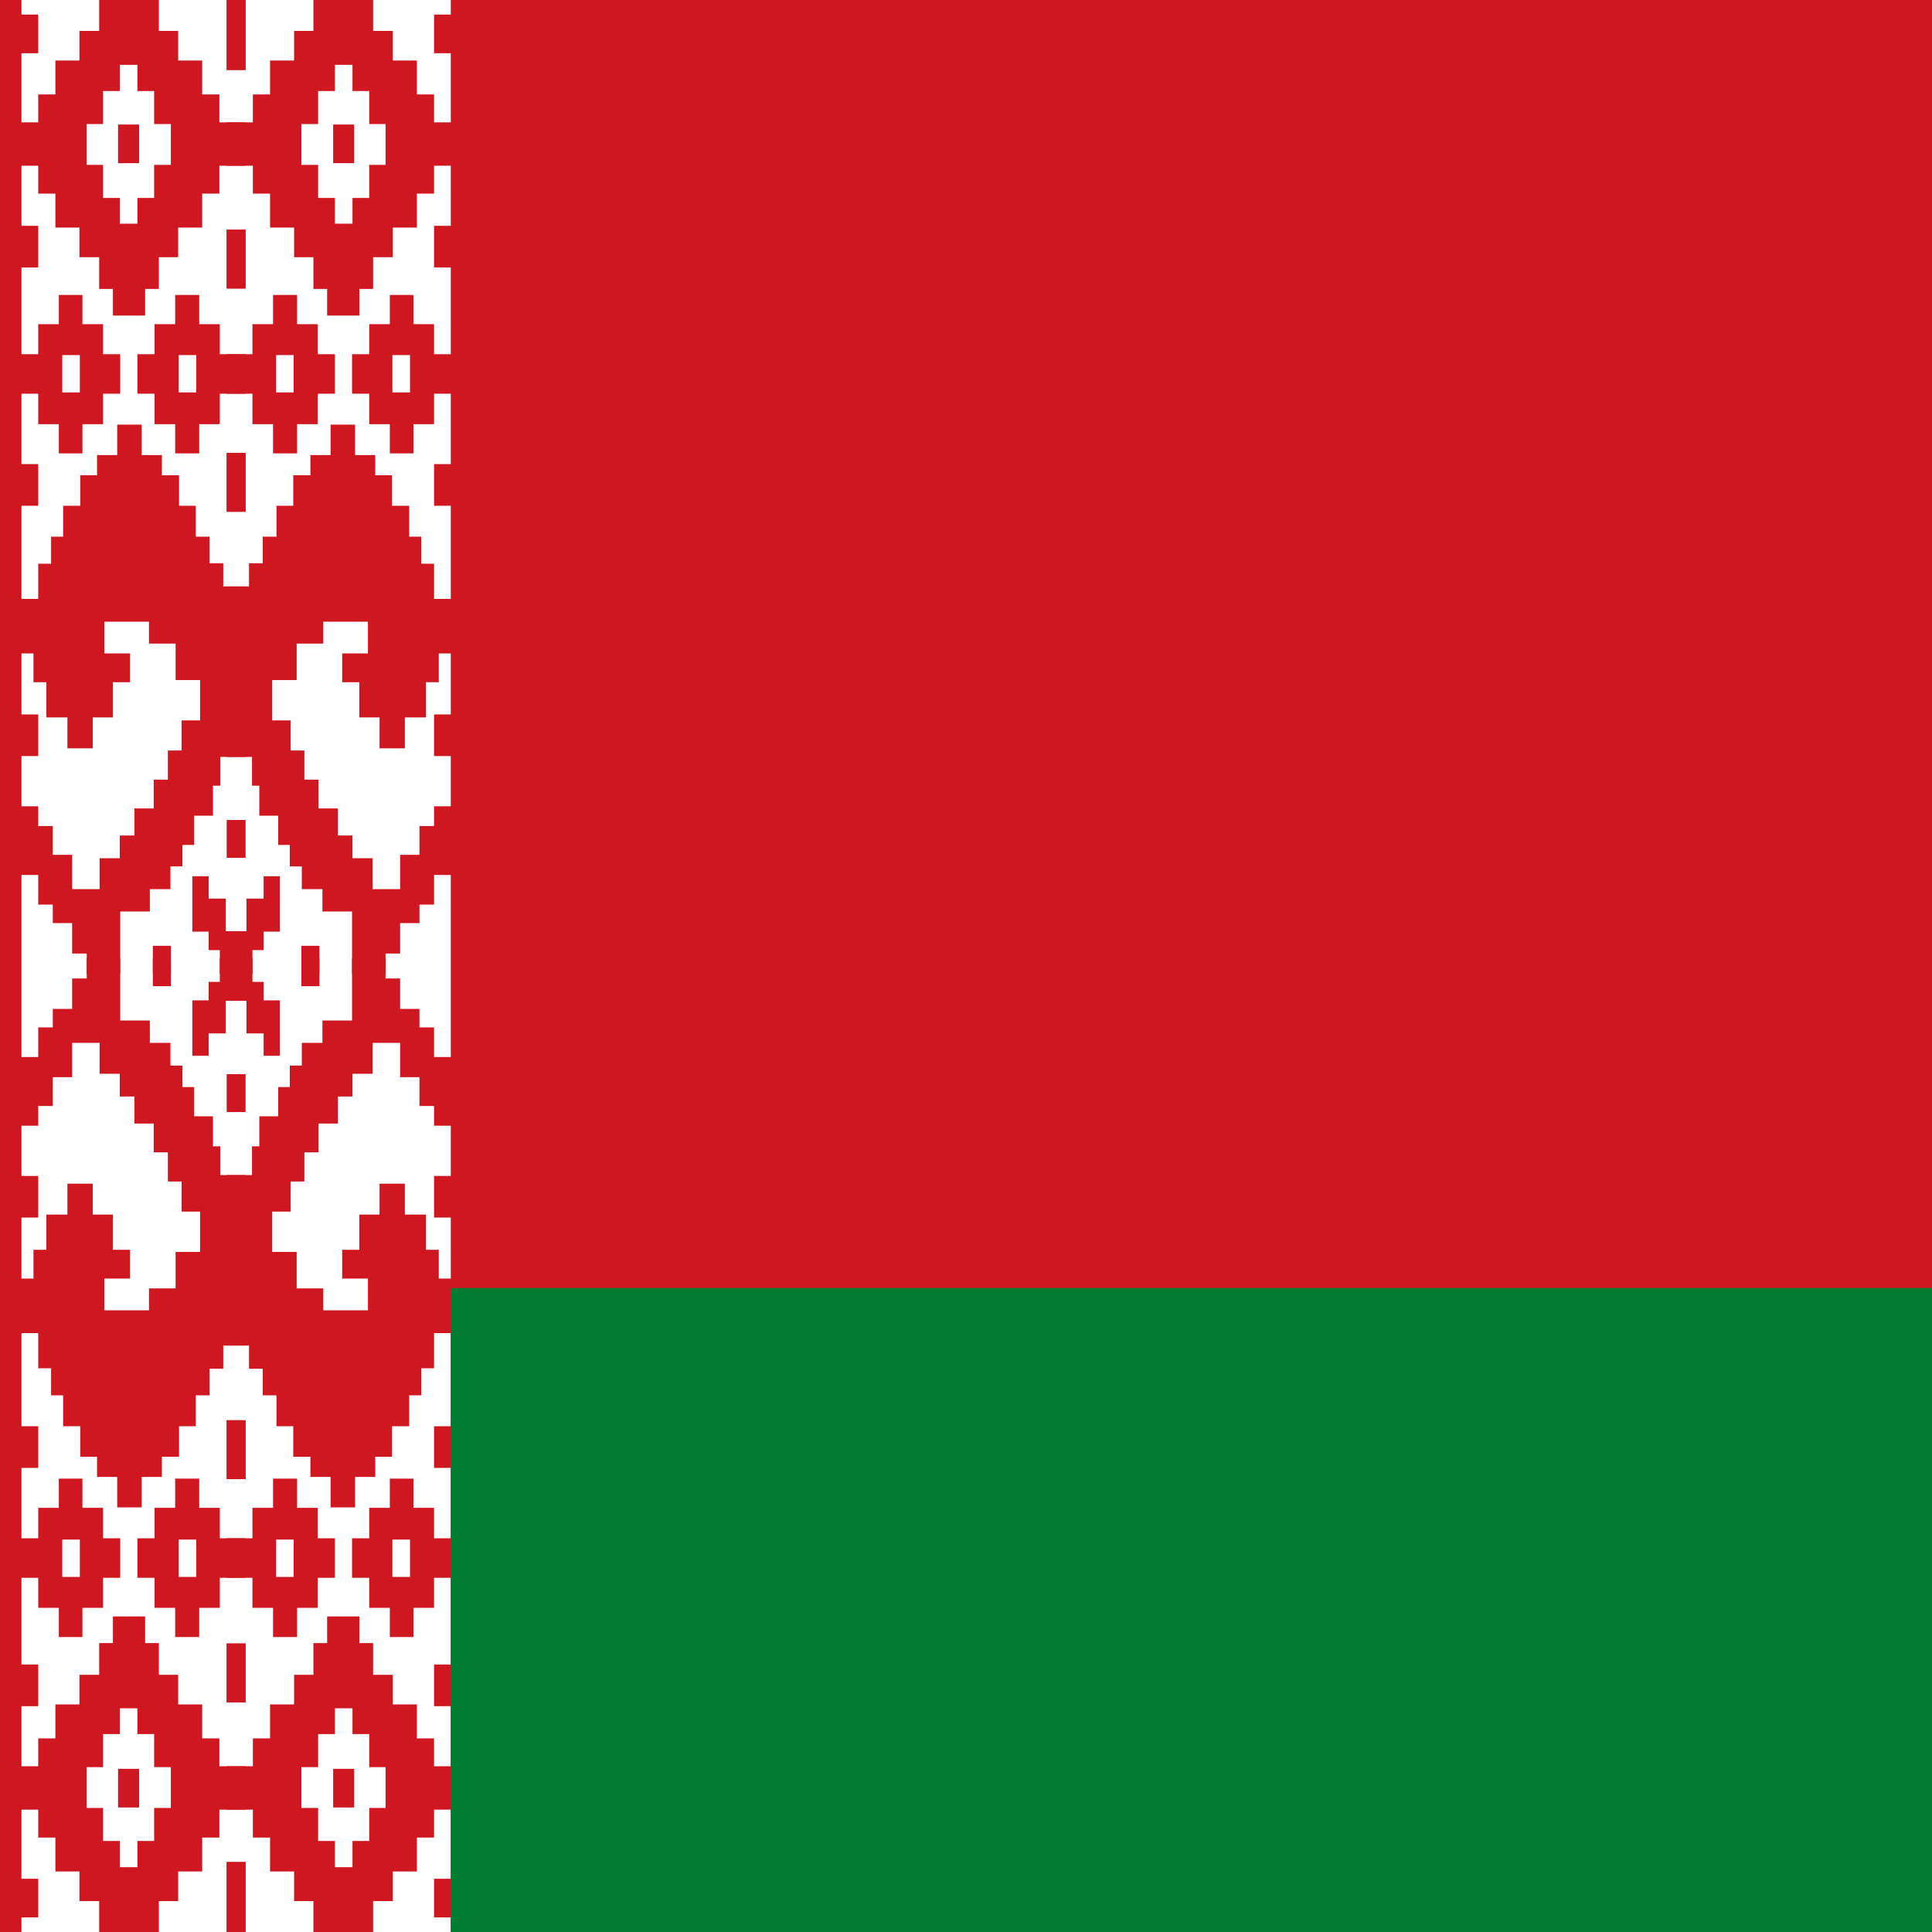 <?xml version="1.0" encoding="UTF-8" standalone="no"?>
<svg
   xmlns:dc="http://purl.org/dc/elements/1.1/"
   xmlns:cc="http://creativecommons.org/ns#"
   xmlns:rdf="http://www.w3.org/1999/02/22-rdf-syntax-ns#"
   xmlns:svg="http://www.w3.org/2000/svg"
   xmlns="http://www.w3.org/2000/svg"
   xmlns:xlink="http://www.w3.org/1999/xlink"
   xmlns:sodipodi="http://sodipodi.sourceforge.net/DTD/sodipodi-0.dtd"
   xmlns:inkscape="http://www.inkscape.org/namespaces/inkscape"
   width="450"
   height="450"
   viewBox="0 0 450 450"
   version="1.1"
   id="svg16"
   sodipodi:docname="Flag of Belarus.svg"
   inkscape:version="1.0.1 (3bc2e813f5, 2020-09-07)">
  <defs
     id="defs20" />
  <sodipodi:namedview
     pagecolor="#ffffff"
     bordercolor="#666666"
     borderopacity="1"
     objecttolerance="10"
     gridtolerance="10"
     guidetolerance="10"
     inkscape:pageopacity="0"
     inkscape:pageshadow="2"
     inkscape:window-width="1920"
     inkscape:window-height="1001"
     id="namedview18"
     showgrid="false"
     inkscape:zoom="1.4844444"
     inkscape:cx="450"
     inkscape:cy="225"
     inkscape:window-x="-9"
     inkscape:window-y="-9"
     inkscape:window-maximized="1"
     inkscape:current-layer="svg16" />
  <title
     id="title2">Flag of Belarus</title>
  <rect
     fill="#ce1720"
     width="100%"
     height="100%"
     id="rect4"
     x="0"
     y="0"
     style="stroke-width:1" />
  <path
     d="M 5,0 H 105 V 450 H 5 Z"
     fill="#fff"
     id="path6" />
  <g
     id="a">
    <path
       id="b"
       d="M 572,0 V 163 H 528 V 0 Z M 10,285 h 79 v -65 h 40 v -79 h 56 V 72 h 46 V 0 h 139 v 72 h 45 v 69 h 56 v 79 h 40 v 65 h 61 v 101 h -61 v 65 h -40 v 79 h -56 v 69 h -45 v 74 h -32 v 62 H 263 V 673 H 231 V 599 H 185 V 530 H 129 V 451 H 89 V 386 H 10 M 10,34 h 79 v 90 H 10 m 310,27 h -41 v 61 h -39 v 77 h -38 v 95 h 38 v 77 h 39 v 60 h 41 v -60 h 39 v -77 h 39 v -95 h -39 v -77 h -39 z m 4,139 v 90 H 275 V 290 Z M 10,526 h 79 v 97 H 10 M 572,535 V 672 H 528 V 535 Z M 464,687 v 68 h 48 v 70 h 60 v 92 h -60 v 71 h -48 v 68 h -56 v -68 h -48 v -71 h -40 v -92 h 40 v -70 h 48 V 687 Z M 10,825 h 79 v -70 h 48 v -68 h 55 v 68 h 48 v 70 h 40 v 92 h -40 v 71 h -48 v 68 H 137 V 988 H 89 V 917 H 10 m 447,-90 h -41 v 87 h 41 z m -271,0 h -41 v 87 h 41 z m 16,1441 v -47 h -34 v -71 h -45 v -43 H 89 v -69 H 10 v -160 h 79 v 46 h 34 v 67 h 45 v 80 h 64 v -72 h 47 v -53 h 34 v -63 h 45 v -67 h 33 v -68 h 32 v -70 h 43 v -94 h -57 v -85 h -62 v -51 H 243 v 74 h 60 v 67 h -40 v 82 h -47 v 72 h -59 v -72 h -49 v -82 H 78 v -67 H 10 v -127 h 79 v -82 h 30 v -63 h 28 v -72 h 40 v -71 h 39 v -47 h 47 v -71 h 57 v 71 h 47 v 47 h 40 v 71 h 39 v 72 h 32 v 62 h 32 v 54 h 52 v 397 h -59 v 67 h -17 v 70 h -44 v 68 h -27 v 50 h -28 v 53 h -48 v 52 h -69 v 145 M 572,1055 v 137 h -44 v -137 z m -562,26 h 79 v 97 H 10 m 0,486 h 79 v 97 H 10 Z m 560,246 v 88 h -42 v -88 z m -58,358 v -55 h -26 v -43 h -38 v -129 h 38 v 52 h 40 v 76 h 44 v 98 m -214,0 v -64 h 42 v 64"
       fill="#ce1720"
       transform="scale(0.1)" />
    <use
       transform="matrix(-1,0,0,1,110,0)"
       xlink:href="#b"
       id="use9"
       x="0"
       y="0"
       width="100%"
       height="100%" />
  </g>
  <use
     transform="matrix(1,0,0,-1,0,450)"
     xlink:href="#a"
     id="use12"
     x="0"
     y="0"
     width="100%"
     height="100%" />
  <path
     d="M 105,300 H 450 V 450 H 105 Z"
     fill="#007c30"
     id="path14"
     style="stroke-width:0.659" />
</svg>
